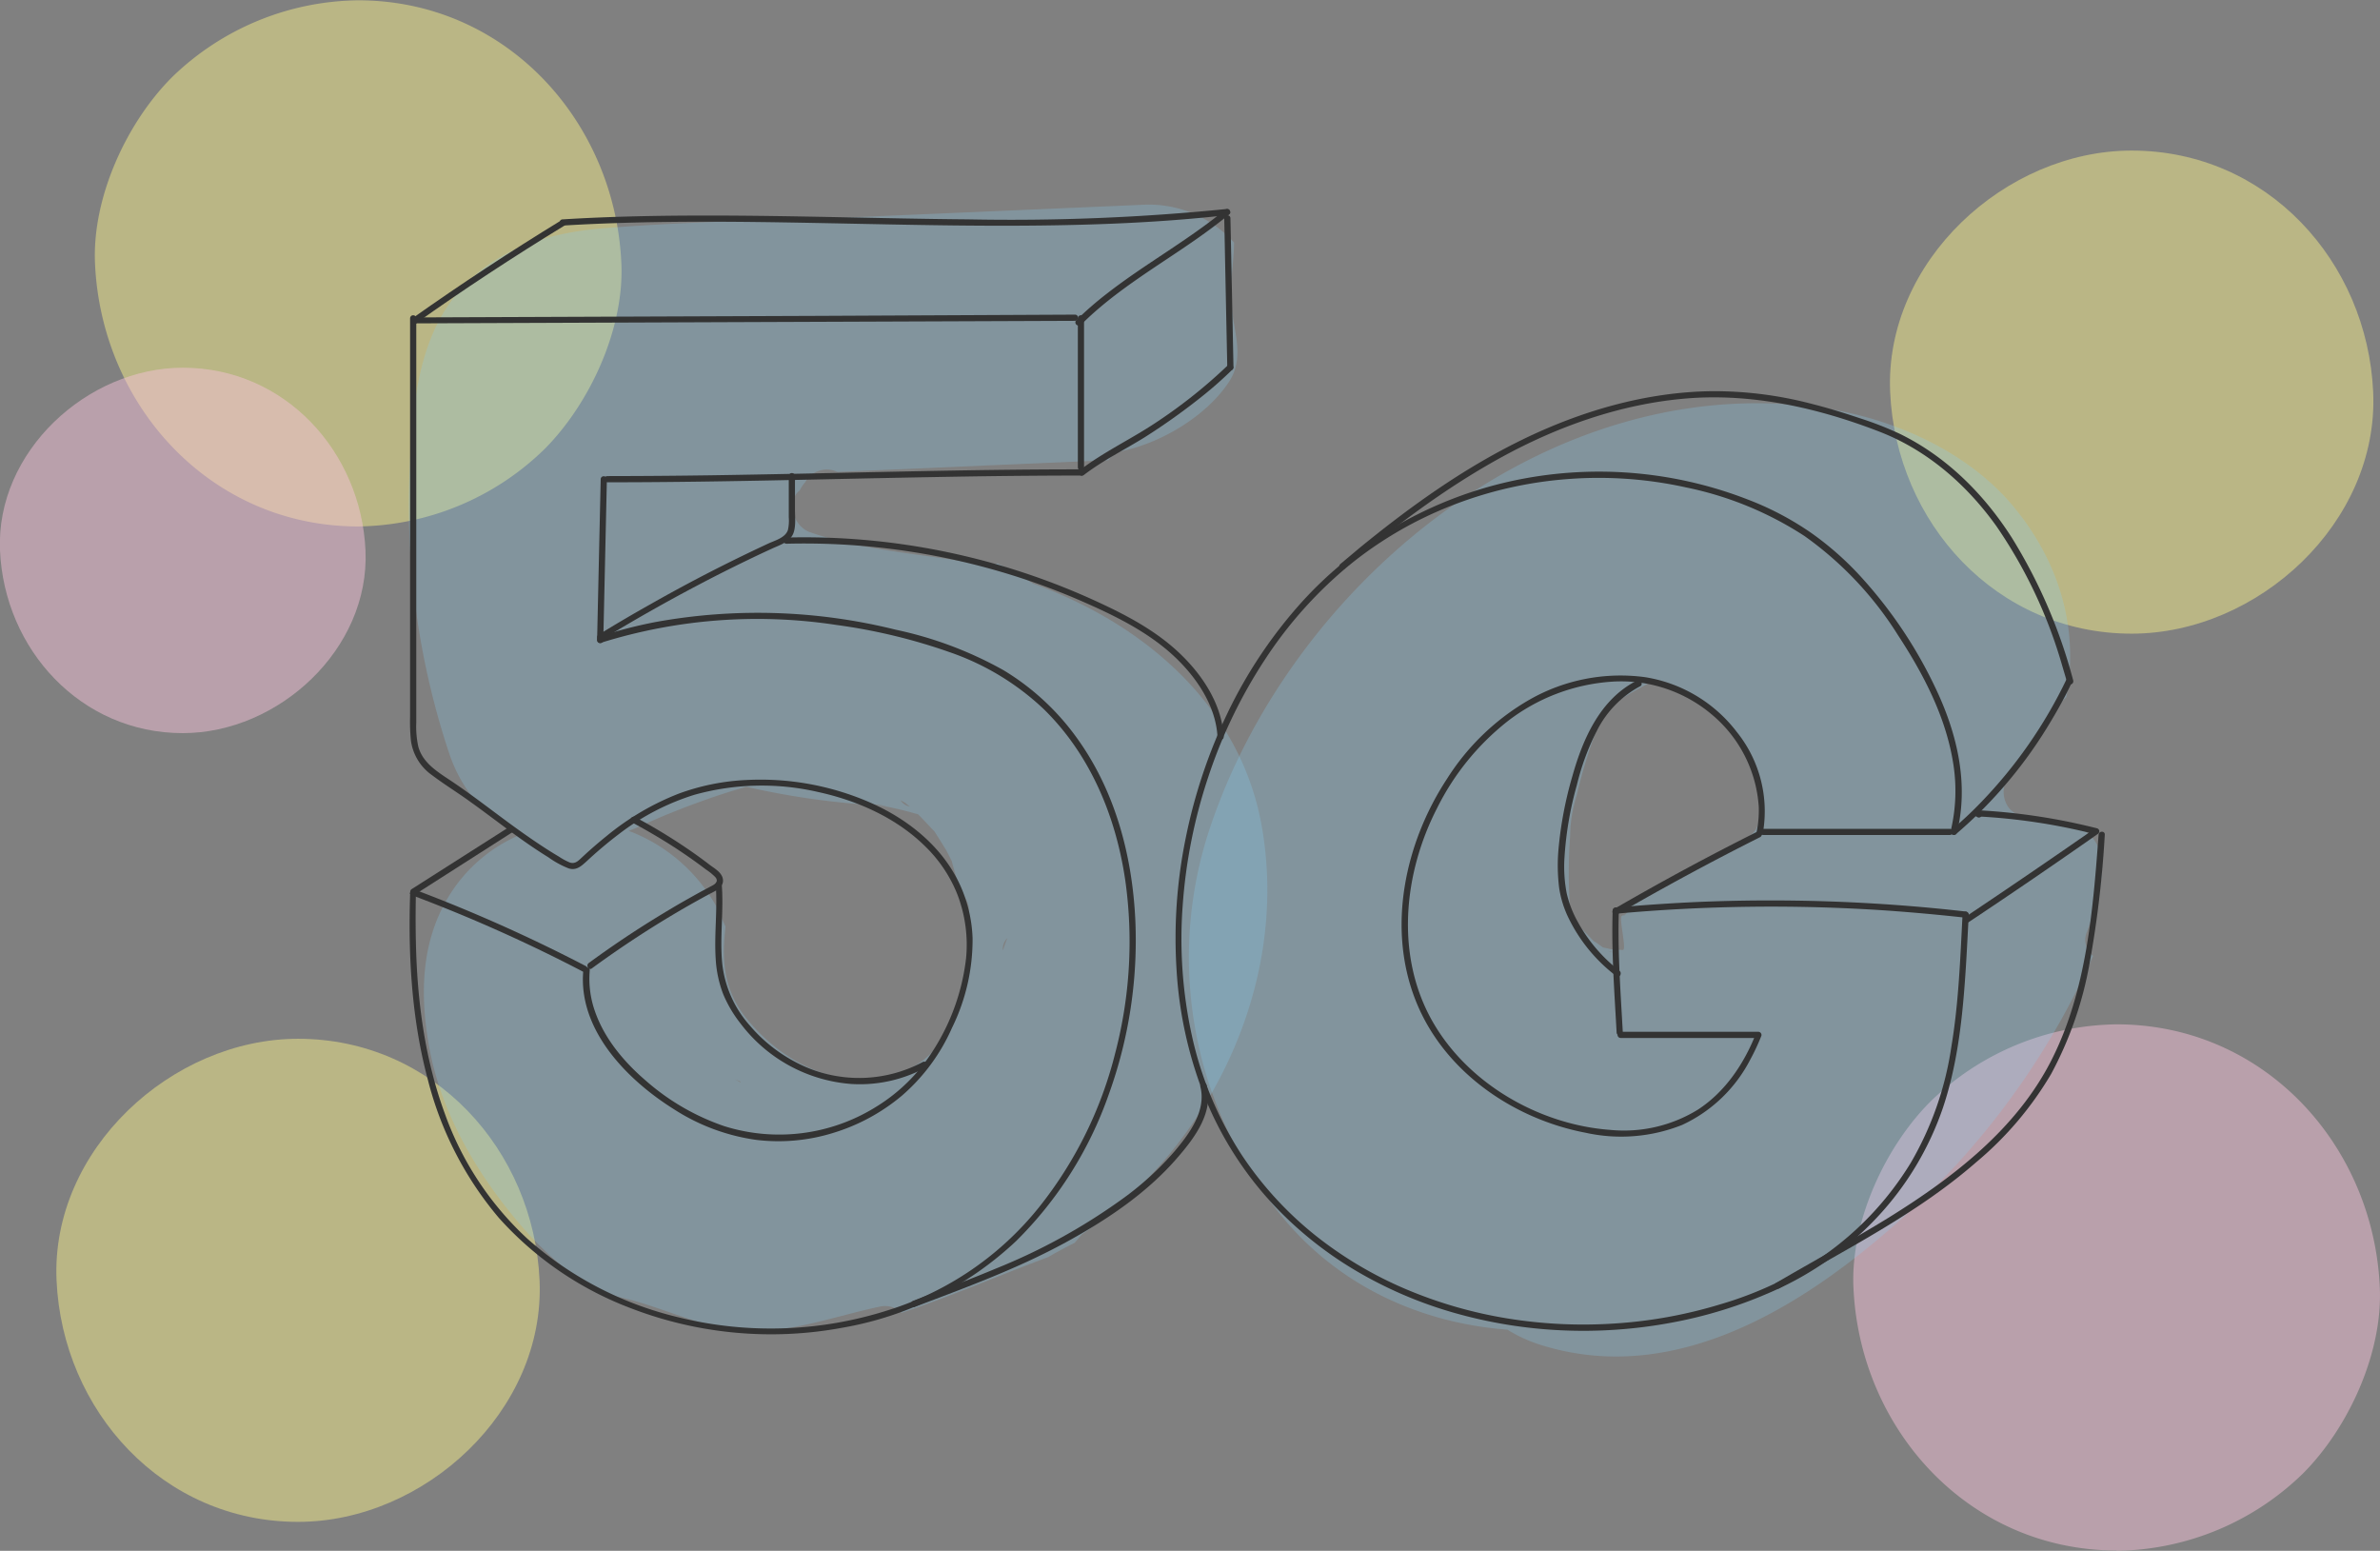 <svg xmlns="http://www.w3.org/2000/svg" viewBox="0 0 384.32 250.39"><rect x="0" y="0" width="384.32" height="250.39" fill="#808080" stroke="none"/><defs><style>.cls-1{opacity:0.47;}.cls-2{fill:#faf28a;}.cls-3{fill:#f9c4db;}.cls-4{opacity:0.25;}.cls-5{fill:#89d0f3;}.cls-6{fill:#333;}</style></defs><title>5g</title><g id="Layer_2" data-name="Layer 2"><g id="Layer_4" data-name="Layer 4"><g class="cls-1"><path class="cls-2" d="M57.84,85A43.83,43.83,0,0,0,87.89,72.55c7.37-7.37,12.92-19.46,12.45-30-1-23-18.67-42.5-42.5-42.5A43.81,43.81,0,0,0,27.79,12.45C20.42,19.82,14.87,31.91,15.34,42.5c1,23,18.67,42.5,42.5,42.5Z"/></g><g class="cls-1"><path class="cls-3" d="M341.79,250.39a43.86,43.86,0,0,0,30.06-12.45c7.37-7.37,12.92-19.47,12.44-30.05-1-23-18.67-42.5-42.5-42.5a43.85,43.85,0,0,0-30.05,12.45c-7.37,7.37-12.92,19.46-12.45,30,1,23,18.68,42.5,42.5,42.5Z"/></g><g class="cls-1"><path class="cls-3" d="M29.52,118.37c15.44,0,30.22-13.57,29.5-29.5s-13-29.5-29.5-29.5C14.09,59.37-.69,72.94,0,88.87s13,29.5,29.5,29.5Z"/></g><g class="cls-1"><path class="cls-2" d="M344.22,102.31c20.4,0,39.94-17.93,39-39s-17.13-39-39-39c-20.4,0-39.94,17.94-39,39s17.14,39,39,39Z"/></g><g class="cls-1"><path class="cls-2" d="M48.13,245.72c20.4,0,39.94-17.93,39-39s-17.13-39-39-39c-20.4,0-39.94,17.94-39,39s17.14,39,39,39Z"/></g></g><g id="Layer_3" data-name="Layer 3"><g class="cls-4"><path class="cls-5" d="M166.81,94.22c-.48-.31-.95-.62-1.44-.91-1.38-.85-2.82-1.62-4.28-2.35a4.1,4.1,0,0,1-2.36.24c-9.29-1.77-18.93-2.17-27.91-5.26-2.63-.91-4-4.91-1.7-6.74a3.6,3.6,0,0,1,.2-.35v0a4.54,4.54,0,0,1,.72-1,1.17,1.17,0,0,1,.05-.11,4,4,0,0,1,5.14-1.54L179,74.3a3.46,3.46,0,0,1,2.32-1.51c6.3-1.33,13.64-5.72,17.18-11.21,2.42-3.73.85-7.73.39-11.8-.4-3.56.33-7.05.39-10.61a18.51,18.51,0,0,0-14.44-6.12L141,34.94c-14.57.63-29.28.73-43.81,1.94-10.39.86-20.14,4.42-25.75,13.89C67,58.42,66.48,68,66.11,76.69a127.3,127.3,0,0,0,6.37,44.79c2.21,6.69,6.53,11.08,11.82,13.17a24.83,24.83,0,0,0-12,10.34c-4.4,7.46-4.46,15.84-3,24.09,2,10.82,7.77,20.57,14.86,28.82a60.83,60.83,0,0,0,12.53,11c7,.7,13.25,4.19,20.16,5.57,8.48,1.69,17-1.77,25.21-3.5a3.81,3.81,0,0,1,3.54,1c8-2.68,15.75-6.05,23.66-9q2.1-1.22,4.28-2.3c.38-.45.76-.89,1.13-1.35,20.58-14,33.37-40.09,29.19-65.27C200.64,114.22,184.9,100.74,166.81,94.22ZM145.94,129.5l.23.13c.28.23.57.46.75.59a2.23,2.23,0,0,1-1.49-1Zm-2.7.74c-.58-.07-2.7-.29-2.69-.31A6.86,6.86,0,0,1,143.24,130.24ZM119.5,174.73l-.23-.14a4.25,4.25,0,0,0-.64-.33C119.61,174.58,119.74,174.78,119.5,174.73Zm21.1-.5c-7.9.59-15.23-3.81-20.08-9.82-3.71-4.6-4-9.54-3.36-14.78-.75-1.69-1.35-3-1.26-2.87a27.14,27.14,0,0,0-14.37-12.61l1.07-.42,3.39-1.5,1.41-.6c1.65-.67,3.29-1.33,5-1.94q4-1.49,8.11-2.66a125.51,125.51,0,0,0,18.1,2.79c1.11.11,2.22.23,3.34.33l1.44.12c1.77.37,3.78.89,4.09,1l.77.2c.91.91,1.76,1.86,2.66,2.79.71,1.12,1.83,2.91,1.87,3,.32.58.6,1.19.91,1.78.43,1.71,1,3.42,1.46,5.14a3.82,3.82,0,0,1,1.32,2.73C157.18,158.36,154.69,173.18,140.6,174.23ZM162,153.32l-.06.1a2.43,2.43,0,0,1,.73-1.95A16.35,16.35,0,0,0,162,153.32Z"/><path class="cls-5" d="M163.87,141.73c.19,1.44.16,2.66,0,0Z"/><path class="cls-5" d="M150.65,133.87c-.23-.26-.39-.48-.35-.52Z"/><path class="cls-5" d="M140.87,126.71h0a1,1,0,0,0,.15.1Z"/></g><g class="cls-4"><path class="cls-5" d="M337,150.46c1.43-4,4-11.2,1.05-15-2.33-3-8.18-3.2-11.65-3.81-2.94-.51-3.76-4.67-1.74-6.58,3.55-3.34,5.4-7.87,8.28-11.74a4.56,4.56,0,0,1,.71-.74c2.09-10.88-1-21.74-8.51-30.8-7-8.46-18.34-13.75-29-15.61-44-7.63-86.86,26.66-100.59,67a65.82,65.82,0,0,0,10.87,62.51c9.34,11.81,22.84,17.93,37,19a23.19,23.19,0,0,0,5.32,2.44c22.08,7,43.19-6.66,58.9-20.85A125.52,125.52,0,0,0,338,154.34,3.24,3.24,0,0,1,337,150.46ZM270.32,108.3l-1.64.76C268.69,108.89,269.39,108.6,270.32,108.3Zm-10.61,45.25a3.43,3.43,0,0,0,.78.19A1.19,1.19,0,0,1,259.71,153.55ZM284,131.94a3.23,3.23,0,0,1-1.14,2.74,44.81,44.81,0,0,1-11.38,6.42c-2.52,3.4-6.37,2.11-8.56,5.92l-.19.34-.18.19.11-.06v0l-.12.06-.11.13-.15.13-.23.06.4-.27-.07,0-.45.26c-.61.17.77,5.34.16,5.52H262c-.39,0-1.21-.11-1.87-.12l-.67-.16-.59-.12c-.61-.42-1.21-.89-1.5-1-.7-.74-1.42-1.5-2.16-2.2-.53-.88-1.11-1.73-1.6-2.63a1.69,1.69,0,0,1-.11-.23c0-.59,0-1.17-.06-1.68a81.09,81.09,0,0,1,.11-10.34c0-.52.05-1.13.06-1.68a2.44,2.44,0,0,0,0,.27,22.57,22.57,0,0,1,1-5.08,83.38,83.38,0,0,1,3.57-11.52,14.86,14.86,0,0,0,.64-2.13c.52-.36,1.05-.72,1.59-1.06q3-1.91,6.11-3.53c.93-.48,1.87-.92,2.8-1.38l1.13-.54c1.14-.37-7.39.23-6.38,0-.13,2.13,10,3.25,10.33,5.33a4,4,0,0,1,.84.36c5.38,3,7.93,9.76,9.09,15.5A3.93,3.93,0,0,1,284,131.94Z"/><path class="cls-5" d="M262.94,147.35l0,0C263.4,147.06,263.58,147,262.94,147.35Z"/><path class="cls-5" d="M263.5,153.4c.06,0-1.86-5-1.78-5.05-.08.08,1.84,5.15,1.75,5.23S263.45,153.48,263.5,153.4Z"/></g></g><g id="Layer_2-2" data-name="Layer 2"><path class="cls-6" d="M67.28,52.21l41.43-.16,41.55-.16,23.33-.09a.5.5,0,0,0,0-1L132.16,51l-41.54.16-23.34.09a.5.5,0,0,0,0,1Z"/><path class="cls-6" d="M174.05,51.4V75.45a.5.5,0,0,0,1,0V51.4a.5.5,0,0,0-1,0Z"/><path class="cls-6" d="M98.07,77.87c9.93,0,19.86-.16,29.79-.37s20-.44,30-.59q8.35-.12,16.71-.13a.5.5,0,0,0,0-1c-9.93,0-19.86.16-29.78.37s-20,.44-30,.59q-8.36.12-16.71.13a.5.5,0,0,0,0,1Z"/><path class="cls-6" d="M97,77.37l-.58,26c0,.64,1,.64,1,0l.58-26c0-.64-1-.64-1,0Z"/><path class="cls-6" d="M66.23,144.28c-.34,10.08.25,20.32,2.87,30.09a55.72,55.72,0,0,0,11.44,22.25,54.42,54.42,0,0,0,21.18,14.55,63,63,0,0,0,34.44,3.18,54.43,54.43,0,0,0,27.9-13.95,62,62,0,0,0,15-23.75,73.09,73.09,0,0,0,4.27-28.11c-.48-10.19-3.15-20.44-9.07-28.87a40.07,40.07,0,0,0-12.18-11.44,61.75,61.75,0,0,0-17.45-6.56,92.31,92.31,0,0,0-38.76-1.24,74.85,74.85,0,0,0-9.09,2.35c-.61.2-.35,1.16.27,1a84.65,84.65,0,0,1,38.05-2.87,92,92,0,0,1,18.22,4.38,41.9,41.9,0,0,1,15.22,9.2c7.55,7.38,11.68,17.4,13.18,27.73a70.94,70.94,0,0,1-1.62,27.75,65.26,65.26,0,0,1-12.36,25,50.46,50.46,0,0,1-24.06,16.49,62.23,62.23,0,0,1-34.09,1.24,56.41,56.41,0,0,1-24.43-12.7,50.71,50.71,0,0,1-13.32-20.17c-3.25-8.83-4.48-18.29-4.68-27.66q-.09-3.9,0-7.82a.5.5,0,0,0-1,0Z"/><path class="cls-6" d="M66.81,144.65A249.53,249.53,0,0,1,94.1,156.86c.57.3,1.08-.57.51-.87a253.18,253.18,0,0,0-27.54-12.31c-.6-.22-.86.74-.26,1Z"/><path class="cls-6" d="M94.19,156.69c-.88,9.58,7.07,17.65,14.55,22.35a32.84,32.84,0,0,0,13.35,5,29.82,29.82,0,0,0,12.42-1.11,31.51,31.51,0,0,0,11.1-6,30.94,30.94,0,0,0,8.13-11,32.24,32.24,0,0,0,3.31-14.48A22.54,22.54,0,0,0,154.6,142c-3-5.82-8.45-10-14.36-12.54a44.26,44.26,0,0,0-19.74-3.52,36.43,36.43,0,0,0-10.87,2.19A42.78,42.78,0,0,0,97.93,135c-.91.73-1.8,1.49-2.67,2.26-.43.38-.85.77-1.27,1.16-.6.55-1.11,1.14-2,.83a10,10,0,0,1-1.73-.94c-.58-.34-1.15-.69-1.72-1.05-1.1-.7-2.19-1.43-3.26-2.18-4.35-3-8.47-6.39-12.91-9.31-2-1.33-4.15-2.75-4.82-5.21a15.21,15.21,0,0,1-.33-3.92c0-1.45,0-2.89,0-4.34V51.4a.5.5,0,0,0-1,0l0,34.38v29.93a30.07,30.07,0,0,0,.14,3.91,8.18,8.18,0,0,0,3.42,5.55c2,1.51,4.1,2.79,6.1,4.24,4.2,3,8.25,6.29,12.66,9a14.86,14.86,0,0,0,3.29,1.8c1.23.38,2-.34,2.87-1.12a67,67,0,0,1,5.32-4.48,38.78,38.78,0,0,1,12.1-6.28,40.48,40.48,0,0,1,20-.45c6.36,1.39,12.65,4.18,17.32,8.81a22.31,22.31,0,0,1,5.18,7.78A22.67,22.67,0,0,1,156,154.72a35,35,0,0,1-5.42,15.05,28.43,28.43,0,0,1-9.1,8.93,29.57,29.57,0,0,1-24.55,3.12,37.62,37.62,0,0,1-12.75-7.43c-3.48-3-6.61-6.75-8.12-11.14a15.74,15.74,0,0,1-.83-6.56c.06-.65-.94-.64-1,0Z"/><path class="cls-6" d="M316,134.45c1.89-7.59.17-15.39-3-22.38A72.75,72.75,0,0,0,300.7,93.35,49.4,49.4,0,0,0,292.41,86a48,48,0,0,0-10-5.28,66.34,66.34,0,0,0-38.54-3,64.89,64.89,0,0,0-18.09,7A63.63,63.63,0,0,0,210.2,97.22,75.69,75.69,0,0,0,198.28,115a86,86,0,0,0-6.81,20.3A80.63,80.63,0,0,0,190,156.75a66,66,0,0,0,4.69,20.73,56.43,56.43,0,0,0,10.51,16.57,60.3,60.3,0,0,0,13.55,11,67.61,67.61,0,0,0,16,6.9,75.75,75.75,0,0,0,17.37,2.84,77.45,77.45,0,0,0,17.6-1.2,72.35,72.35,0,0,0,16.72-5.18,51.54,51.54,0,0,0,16.72-11.91,49,49,0,0,0,10.56-17.57c2.21-6.56,3.06-13.48,3.56-20.35.27-3.63.44-7.27.63-10.9,0-.64-1-.64-1,0-.37,7.13-.63,14.3-1.81,21.35a52.23,52.23,0,0,1-6.56,18.73,50.21,50.21,0,0,1-14.09,15,59.3,59.3,0,0,1-16.71,7.85,74.8,74.8,0,0,1-17,3.08,76.31,76.31,0,0,1-17.28-.81,71.19,71.19,0,0,1-16.5-4.76,63,63,0,0,1-14.65-8.73,56.87,56.87,0,0,1-11.8-12.92,58.13,58.13,0,0,1-8.05-19.28,72.89,72.89,0,0,1-1.48-21,84.16,84.16,0,0,1,4.12-20.71,80.42,80.42,0,0,1,9.17-19A67.69,67.69,0,0,1,218,91.16a62.11,62.11,0,0,1,16.64-9.62,64.43,64.43,0,0,1,18.53-4.19,65.2,65.2,0,0,1,19.1,1.35,55.3,55.3,0,0,1,19.14,7.86,56.25,56.25,0,0,1,15.08,16c4.08,6.23,7.67,13.08,8.88,20.5a27.82,27.82,0,0,1-.38,11.13c-.15.62.81.89,1,.26Z"/><path class="cls-6" d="M314.84,133.82H284.76a.5.5,0,0,0,0,1h30.08a.5.5,0,0,0,0-1Z"/><path class="cls-6" d="M284.66,134.54a20.42,20.42,0,0,0-4.19-16.34,23.22,23.22,0,0,0-14.86-8.87,29.67,29.67,0,0,0-18.49,3.56,38.29,38.29,0,0,0-13.46,12.86c-6.79,10.34-9.72,24-5.07,35.77,4.49,11.39,15.66,19.12,27.44,21.37a26.57,26.57,0,0,0,15.6-1.26,23.46,23.46,0,0,0,11-10.55,35.5,35.5,0,0,0,1.8-3.85.52.52,0,0,0-.49-.64H261.7a.5.5,0,0,0,0,1H284l-.48-.63c-1.92,4.82-4.93,9.32-9.33,12.19A22.77,22.77,0,0,1,260,182.43c-11.36-.84-22.81-7.37-28.57-17.32-6.16-10.63-4.83-24,.61-34.59a41.15,41.15,0,0,1,11.32-14,30.9,30.9,0,0,1,16.95-6.46,22.68,22.68,0,0,1,16.33,5.49A21.21,21.21,0,0,1,284,130.22a17.19,17.19,0,0,1-.33,4.05c-.13.63.84.9,1,.27Z"/><path class="cls-6" d="M262.05,166.69c-.36-6.55-.85-13.1-.64-19.66a.5.5,0,0,0-1,0c-.21,6.56.28,13.11.64,19.66,0,.64,1,.64,1,0Z"/><path class="cls-6" d="M260.91,147.53a276.14,276.14,0,0,1,43.71-.52c4.26.3,8.53.69,12.78,1.16.64.07.63-.93,0-1a278.32,278.32,0,0,0-43.68-1.52q-6.42.3-12.81.88c-.64.05-.64,1.05,0,1Z"/><path class="cls-6" d="M67.11,52.24q11.72-8.3,24-15.79c.55-.33,0-1.2-.5-.86q-12.26,7.5-24,15.79c-.52.36,0,1.23.51.86Z"/><path class="cls-6" d="M90.89,36.42c14-.85,27.93-.67,41.89-.4s28,.65,42,.26c7.8-.21,15.59-.67,23.35-1.54.63-.07.64-1.07,0-1a349.15,349.15,0,0,1-41.79,1.68c-14-.12-28-.62-42.05-.62-7.81,0-15.63.14-23.43.62-.64,0-.64,1,0,1Z"/><path class="cls-6" d="M174.59,52.41c5.53-5.52,12.35-9.42,18.71-13.88,1.78-1.25,3.53-2.55,5.21-3.93.5-.41-.21-1.12-.71-.71-6,4.94-12.85,8.69-19,13.47a55.09,55.09,0,0,0-5,4.34.5.5,0,0,0,.71.71Z"/><path class="cls-6" d="M197.69,35.24q.24,12,.49,24.07a.5.5,0,0,0,1,0q-.24-12-.49-24.07c0-.64-1-.65-1,0Z"/><path class="cls-6" d="M175,76.71c3.11-2.39,6.6-4.09,9.91-6.15a104.06,104.06,0,0,0,9.42-6.74A62.42,62.42,0,0,0,199,59.67c.46-.45-.25-1.16-.71-.71A82.31,82.31,0,0,1,187,68c-4.09,2.78-8.61,4.85-12.54,7.85-.5.39,0,1.26.51.87Z"/><path class="cls-6" d="M97.15,103.3q7.69-4.69,15.68-8.89,3.93-2.07,7.94-4c1.32-.64,2.64-1.26,4-1.88,1.09-.5,2.45-.93,3.13-2s.48-2.89.47-4.22l0-5.43a.5.5,0,0,0-1,0l0,4.44,0,2.22a7,7,0,0,1-.13,2c-.38,1.25-2,1.69-3.09,2.18-1.29.6-2.58,1.21-3.86,1.83q-7.74,3.74-15.24,8-4.25,2.38-8.39,4.93c-.54.33,0,1.2.51.86Z"/><path class="cls-6" d="M127,87.79a112.62,112.62,0,0,1,32.27,3.87,111.25,111.25,0,0,1,15.47,5.43c4.77,2.09,9.6,4.42,13.62,7.78s7.94,8.46,8.24,14.09c0,.64,1,.64,1,0-.27-5-3.14-9.55-6.62-13-3.75-3.75-8.47-6.33-13.24-8.55A113,113,0,0,0,127,86.79a.5.5,0,0,0,0,1Z"/><path class="cls-6" d="M147.75,211c8.27-3.14,16.61-6.18,24.38-10.43,6.63-3.62,13.17-8,18.12-13.79,2.7-3.13,5.77-7.24,4.58-11.62a.5.5,0,0,0-1,.27c1,3.89-1.76,7.61-4.13,10.42a48.83,48.83,0,0,1-8.16,7.51,96.15,96.15,0,0,1-20.7,11.45c-4.42,1.86-8.91,3.52-13.39,5.22-.6.23-.34,1.2.26,1Z"/><path class="cls-6" d="M67,144.43l15.79-10.09c.54-.34,0-1.21-.5-.86L66.47,143.56c-.55.35,0,1.22.5.87Z"/><path class="cls-6" d="M95.55,156.37a166.32,166.32,0,0,1,15-9.79c1.29-.74,2.58-1.46,3.89-2.17.89-.48,2.32-1,2.31-2.23s-1.32-1.92-2.13-2.53q-1.74-1.34-3.56-2.58a89.26,89.26,0,0,0-8.5-5.14c-.56-.31-1.07.56-.5.86,2.38,1.27,4.71,2.64,7,4.12,1.16.76,2.3,1.54,3.43,2.36.5.36,1,.73,1.48,1.1a9.35,9.35,0,0,1,1.54,1.25c.48.57.17,1-.39,1.31s-1.25.67-1.87,1c-1.16.64-2.32,1.29-3.47,1.95q-3.54,2.06-7,4.29-3.93,2.55-7.71,5.32c-.52.38,0,1.25.5.87Z"/><path class="cls-6" d="M115.57,142.82c.32,4-.26,8,0,12a18.78,18.78,0,0,0,1.21,5.69,20.32,20.32,0,0,0,2.82,4.77,24.75,24.75,0,0,0,17.9,9.74,22.25,22.25,0,0,0,12-2.67c.56-.31.06-1.18-.51-.87a21.81,21.81,0,0,1-20.34.1,24.8,24.8,0,0,1-7.57-6,18,18,0,0,1-4.46-10.05c-.41-4.23.27-8.48-.07-12.71,0-.64-1-.65-1,0Z"/><path class="cls-6" d="M217.11,91.78c7.95-6.69,16.28-13,25.43-18s19.27-8.57,29.73-9.44c10.68-.89,21.35,1.53,31.28,5.38,7.72,3,14.09,8.59,18.86,15.28a77.35,77.35,0,0,1,10.53,22.26c.29,1,.57,1.91.84,2.87a.5.5,0,0,0,1-.27,84.62,84.62,0,0,0-9.93-23.07c-4.48-7-10.46-13-18-16.71a54.71,54.71,0,0,0-6.54-2.56c-2.62-.88-5.26-1.69-7.93-2.36a62,62,0,0,0-16-2c-10.69.14-21.18,3.23-30.73,7.91S227.57,81.9,219.44,88.55l-3,2.52c-.49.42.22,1.12.71.71Z"/><path class="cls-6" d="M333.65,109.78a75.38,75.38,0,0,1-13.75,19.75,58.69,58.69,0,0,1-4.75,4.44c-.5.41.21,1.11.71.7a72.9,72.9,0,0,0,15.52-18.56c1.13-1.89,2.19-3.83,3.13-5.82.27-.58-.59-1.09-.86-.51Z"/><path class="cls-6" d="M264.23,109.94c-5.86,3-8.65,9.4-10.33,15.4a61.45,61.45,0,0,0-2.25,11.95,29.31,29.31,0,0,0,.13,6.14,16.89,16.89,0,0,0,1.56,4.9A26.1,26.1,0,0,0,261,157.6c.51.4,1-.47.51-.86a25.4,25.4,0,0,1-6.69-7.82,17.59,17.59,0,0,1-1.83-4.68,22.68,22.68,0,0,1-.36-5.76,55.66,55.66,0,0,1,2-11.73,39.28,39.28,0,0,1,3.22-8.73,16.57,16.57,0,0,1,7-7.22c.57-.28.07-1.15-.51-.86Z"/><path class="cls-6" d="M261.12,147.64q11.36-6.58,23.09-12.47c.58-.29.07-1.15-.5-.86q-11.74,5.88-23.1,12.47a.5.5,0,0,0,.51.86Z"/><path class="cls-6" d="M319.55,132a.5.5,0,0,0,0-1,.5.5,0,0,0,0,1Z"/><path class="cls-6" d="M319.15,131.81a97.34,97.34,0,0,1,19.21,2.89l-.11-.91q-10.41,7.25-20.95,14.3c-.53.36,0,1.22.51.86q10.53-7,20.94-14.3a.5.5,0,0,0-.12-.91,99.45,99.45,0,0,0-19.48-2.93c-.64,0-.64,1,0,1Z"/><path class="cls-6" d="M338.88,134.77c-.92,12.3-1.94,25.19-7.6,36.37s-15.91,19-26.29,25.45c-6,3.69-12.14,7-18.19,10.55a.5.5,0,0,0,.51.87c10.83-6.35,22.21-12,31.76-20.32a54.84,54.84,0,0,0,12.14-14.28,59.44,59.44,0,0,0,6.15-17.52,170.21,170.21,0,0,0,2.52-21.12c.05-.64-.95-.64-1,0Z"/></g></g></svg>